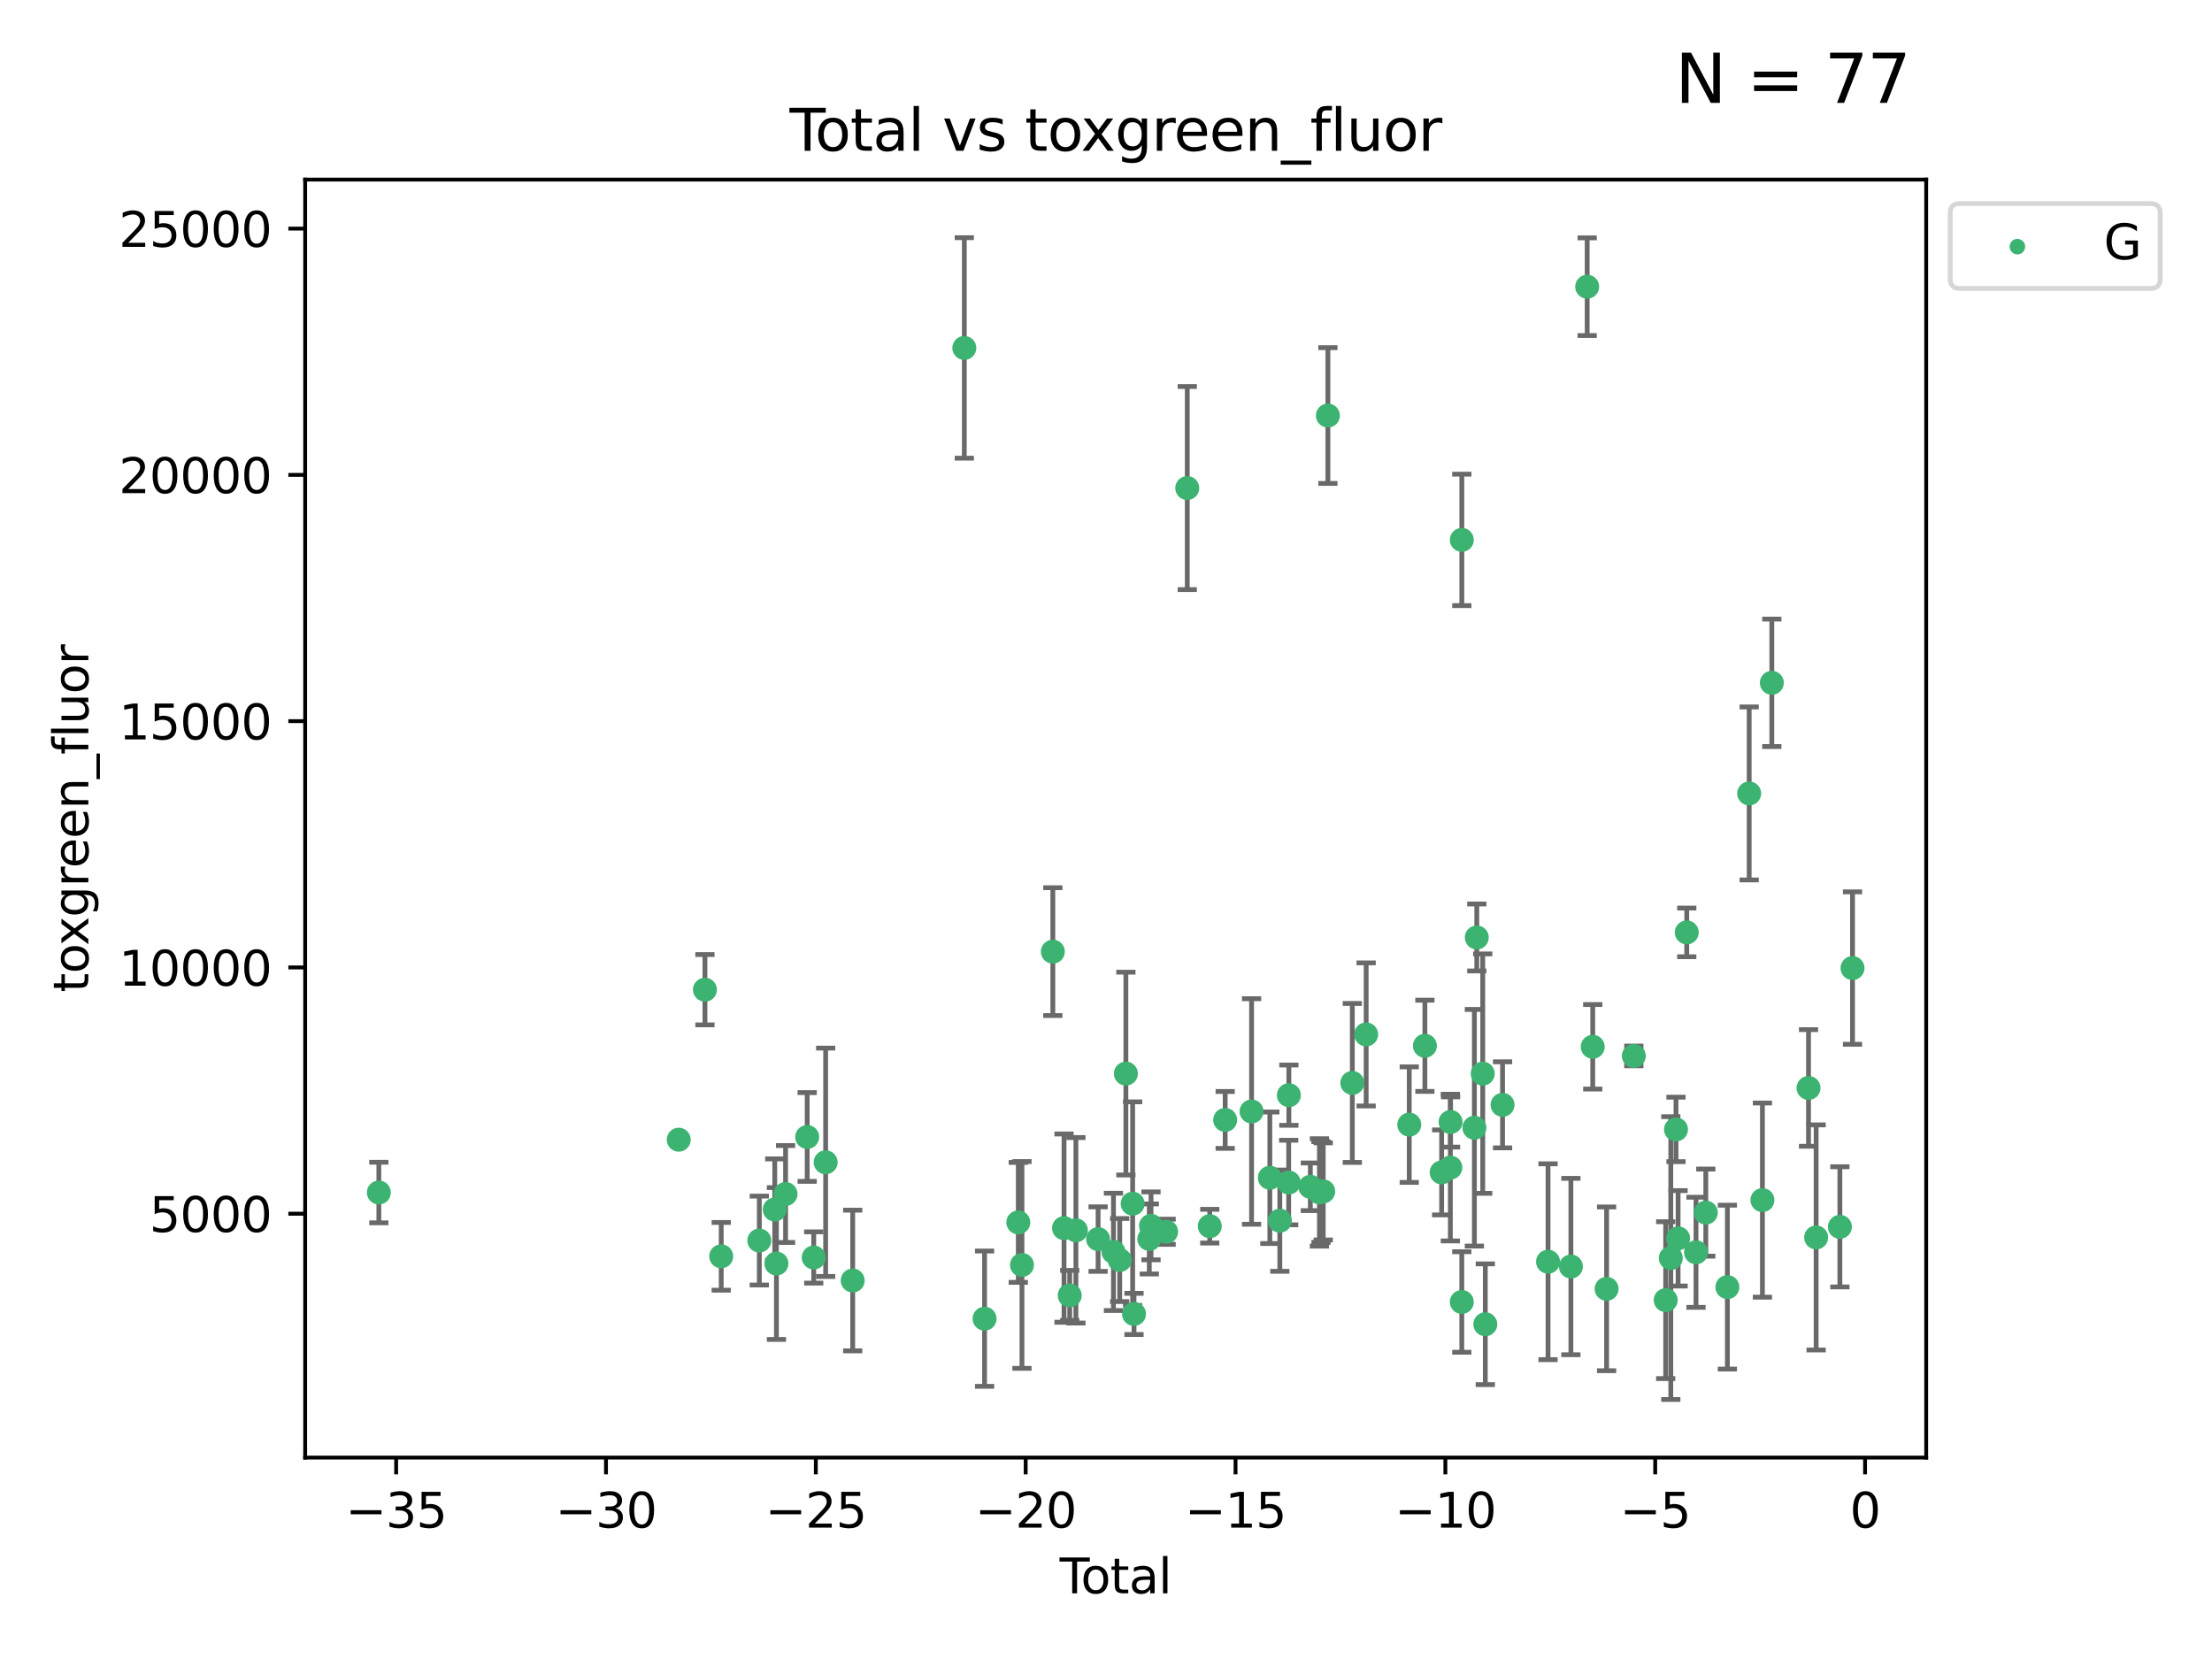 <?xml version="1.0" encoding="utf-8" standalone="no"?>
<!DOCTYPE svg PUBLIC "-//W3C//DTD SVG 1.1//EN"
  "http://www.w3.org/Graphics/SVG/1.1/DTD/svg11.dtd">
<svg xmlns:xlink="http://www.w3.org/1999/xlink" width="460.8pt" height="345.6pt" viewBox="0 0 460.8 345.6" xmlns="http://www.w3.org/2000/svg" version="1.1">
 <defs>
  <style type="text/css">*{stroke-linejoin: round; stroke-linecap: butt}</style>
 </defs>
 <g id="figure_1">
  <g id="patch_1">
   <path d="M 0 345.6 
L 460.8 345.6 
L 460.8 0 
L 0 0 
z
" style="fill: #ffffff"/>
  </g>
  <g id="axes_1">
   <g id="patch_2">
    <path d="M 63.571 303.64 
L 401.26 303.64 
L 401.26 37.411 
L 63.571 37.411 
z
" style="fill: #ffffff"/>
   </g>
   <g id="PathCollection_1">
    <defs>
     <path id="m86f679a94c" d="M 0 1.118 
C 0.297 1.118 0.581 1 0.791 0.791 
C 1 0.581 1.118 0.297 1.118 0 
C 1.118 -0.297 1 -0.581 0.791 -0.791 
C 0.581 -1 0.297 -1.118 0 -1.118 
C -0.297 -1.118 -0.581 -1 -0.791 -0.791 
C -1 -0.581 -1.118 -0.297 -1.118 0 
C -1.118 0.297 -1 0.581 -0.791 0.791 
C -0.581 1 -0.297 1.118 0 1.118 
z
" style="stroke: #3cb371"/>
    </defs>
    <g clip-path="url(#p892a95cd34)">
     <use xlink:href="#m86f679a94c" x="78.921" y="248.425" style="fill: #3cb371; stroke: #3cb371"/>
     <use xlink:href="#m86f679a94c" x="141.394" y="237.419" style="fill: #3cb371; stroke: #3cb371"/>
     <use xlink:href="#m86f679a94c" x="146.852" y="206.171" style="fill: #3cb371; stroke: #3cb371"/>
     <use xlink:href="#m86f679a94c" x="150.243" y="261.713" style="fill: #3cb371; stroke: #3cb371"/>
     <use xlink:href="#m86f679a94c" x="158.179" y="258.43" style="fill: #3cb371; stroke: #3cb371"/>
     <use xlink:href="#m86f679a94c" x="161.396" y="251.964" style="fill: #3cb371; stroke: #3cb371"/>
     <use xlink:href="#m86f679a94c" x="161.744" y="263.217" style="fill: #3cb371; stroke: #3cb371"/>
     <use xlink:href="#m86f679a94c" x="163.65" y="248.732" style="fill: #3cb371; stroke: #3cb371"/>
     <use xlink:href="#m86f679a94c" x="168.152" y="236.855" style="fill: #3cb371; stroke: #3cb371"/>
     <use xlink:href="#m86f679a94c" x="169.515" y="261.956" style="fill: #3cb371; stroke: #3cb371"/>
     <use xlink:href="#m86f679a94c" x="171.998" y="242.127" style="fill: #3cb371; stroke: #3cb371"/>
     <use xlink:href="#m86f679a94c" x="177.633" y="266.755" style="fill: #3cb371; stroke: #3cb371"/>
     <use xlink:href="#m86f679a94c" x="200.884" y="72.481" style="fill: #3cb371; stroke: #3cb371"/>
     <use xlink:href="#m86f679a94c" x="205.105" y="274.703" style="fill: #3cb371; stroke: #3cb371"/>
     <use xlink:href="#m86f679a94c" x="212.13" y="254.65" style="fill: #3cb371; stroke: #3cb371"/>
     <use xlink:href="#m86f679a94c" x="212.896" y="263.514" style="fill: #3cb371; stroke: #3cb371"/>
     <use xlink:href="#m86f679a94c" x="219.325" y="198.246" style="fill: #3cb371; stroke: #3cb371"/>
     <use xlink:href="#m86f679a94c" x="221.656" y="255.837" style="fill: #3cb371; stroke: #3cb371"/>
     <use xlink:href="#m86f679a94c" x="222.842" y="269.854" style="fill: #3cb371; stroke: #3cb371"/>
     <use xlink:href="#m86f679a94c" x="224.13" y="256.296" style="fill: #3cb371; stroke: #3cb371"/>
     <use xlink:href="#m86f679a94c" x="228.755" y="258.131" style="fill: #3cb371; stroke: #3cb371"/>
     <use xlink:href="#m86f679a94c" x="231.955" y="260.788" style="fill: #3cb371; stroke: #3cb371"/>
     <use xlink:href="#m86f679a94c" x="233.256" y="262.489" style="fill: #3cb371; stroke: #3cb371"/>
     <use xlink:href="#m86f679a94c" x="234.542" y="223.651" style="fill: #3cb371; stroke: #3cb371"/>
     <use xlink:href="#m86f679a94c" x="235.951" y="250.746" style="fill: #3cb371; stroke: #3cb371"/>
     <use xlink:href="#m86f679a94c" x="236.233" y="273.717" style="fill: #3cb371; stroke: #3cb371"/>
     <use xlink:href="#m86f679a94c" x="239.419" y="258.096" style="fill: #3cb371; stroke: #3cb371"/>
     <use xlink:href="#m86f679a94c" x="239.777" y="255.37" style="fill: #3cb371; stroke: #3cb371"/>
     <use xlink:href="#m86f679a94c" x="242.927" y="256.595" style="fill: #3cb371; stroke: #3cb371"/>
     <use xlink:href="#m86f679a94c" x="247.327" y="101.67" style="fill: #3cb371; stroke: #3cb371"/>
     <use xlink:href="#m86f679a94c" x="252.015" y="255.433" style="fill: #3cb371; stroke: #3cb371"/>
     <use xlink:href="#m86f679a94c" x="255.228" y="233.302" style="fill: #3cb371; stroke: #3cb371"/>
     <use xlink:href="#m86f679a94c" x="260.725" y="231.54" style="fill: #3cb371; stroke: #3cb371"/>
     <use xlink:href="#m86f679a94c" x="264.531" y="245.349" style="fill: #3cb371; stroke: #3cb371"/>
     <use xlink:href="#m86f679a94c" x="266.611" y="254.29" style="fill: #3cb371; stroke: #3cb371"/>
     <use xlink:href="#m86f679a94c" x="268.454" y="246.342" style="fill: #3cb371; stroke: #3cb371"/>
     <use xlink:href="#m86f679a94c" x="268.495" y="228.142" style="fill: #3cb371; stroke: #3cb371"/>
     <use xlink:href="#m86f679a94c" x="272.967" y="247.232" style="fill: #3cb371; stroke: #3cb371"/>
     <use xlink:href="#m86f679a94c" x="274.862" y="248.396" style="fill: #3cb371; stroke: #3cb371"/>
     <use xlink:href="#m86f679a94c" x="275.184" y="248.319" style="fill: #3cb371; stroke: #3cb371"/>
     <use xlink:href="#m86f679a94c" x="275.652" y="248.186" style="fill: #3cb371; stroke: #3cb371"/>
     <use xlink:href="#m86f679a94c" x="276.624" y="86.567" style="fill: #3cb371; stroke: #3cb371"/>
     <use xlink:href="#m86f679a94c" x="281.711" y="225.598" style="fill: #3cb371; stroke: #3cb371"/>
     <use xlink:href="#m86f679a94c" x="284.595" y="215.489" style="fill: #3cb371; stroke: #3cb371"/>
     <use xlink:href="#m86f679a94c" x="293.574" y="234.284" style="fill: #3cb371; stroke: #3cb371"/>
     <use xlink:href="#m86f679a94c" x="296.833" y="217.857" style="fill: #3cb371; stroke: #3cb371"/>
     <use xlink:href="#m86f679a94c" x="300.32" y="244.236" style="fill: #3cb371; stroke: #3cb371"/>
     <use xlink:href="#m86f679a94c" x="302.137" y="243.229" style="fill: #3cb371; stroke: #3cb371"/>
     <use xlink:href="#m86f679a94c" x="302.182" y="233.729" style="fill: #3cb371; stroke: #3cb371"/>
     <use xlink:href="#m86f679a94c" x="304.519" y="271.225" style="fill: #3cb371; stroke: #3cb371"/>
     <use xlink:href="#m86f679a94c" x="304.524" y="112.467" style="fill: #3cb371; stroke: #3cb371"/>
     <use xlink:href="#m86f679a94c" x="307.142" y="234.932" style="fill: #3cb371; stroke: #3cb371"/>
     <use xlink:href="#m86f679a94c" x="307.64" y="195.293" style="fill: #3cb371; stroke: #3cb371"/>
     <use xlink:href="#m86f679a94c" x="308.879" y="223.656" style="fill: #3cb371; stroke: #3cb371"/>
     <use xlink:href="#m86f679a94c" x="309.418" y="275.866" style="fill: #3cb371; stroke: #3cb371"/>
     <use xlink:href="#m86f679a94c" x="313.01" y="230.159" style="fill: #3cb371; stroke: #3cb371"/>
     <use xlink:href="#m86f679a94c" x="322.485" y="262.84" style="fill: #3cb371; stroke: #3cb371"/>
     <use xlink:href="#m86f679a94c" x="327.249" y="263.842" style="fill: #3cb371; stroke: #3cb371"/>
     <use xlink:href="#m86f679a94c" x="330.639" y="59.725" style="fill: #3cb371; stroke: #3cb371"/>
     <use xlink:href="#m86f679a94c" x="331.796" y="218.064" style="fill: #3cb371; stroke: #3cb371"/>
     <use xlink:href="#m86f679a94c" x="334.685" y="268.487" style="fill: #3cb371; stroke: #3cb371"/>
     <use xlink:href="#m86f679a94c" x="340.354" y="219.972" style="fill: #3cb371; stroke: #3cb371"/>
     <use xlink:href="#m86f679a94c" x="346.996" y="270.842" style="fill: #3cb371; stroke: #3cb371"/>
     <use xlink:href="#m86f679a94c" x="348.058" y="262.078" style="fill: #3cb371; stroke: #3cb371"/>
     <use xlink:href="#m86f679a94c" x="349.14" y="235.279" style="fill: #3cb371; stroke: #3cb371"/>
     <use xlink:href="#m86f679a94c" x="349.578" y="257.967" style="fill: #3cb371; stroke: #3cb371"/>
     <use xlink:href="#m86f679a94c" x="351.382" y="194.238" style="fill: #3cb371; stroke: #3cb371"/>
     <use xlink:href="#m86f679a94c" x="353.31" y="260.874" style="fill: #3cb371; stroke: #3cb371"/>
     <use xlink:href="#m86f679a94c" x="355.35" y="252.61" style="fill: #3cb371; stroke: #3cb371"/>
     <use xlink:href="#m86f679a94c" x="359.846" y="268.129" style="fill: #3cb371; stroke: #3cb371"/>
     <use xlink:href="#m86f679a94c" x="364.385" y="165.288" style="fill: #3cb371; stroke: #3cb371"/>
     <use xlink:href="#m86f679a94c" x="367.143" y="250.002" style="fill: #3cb371; stroke: #3cb371"/>
     <use xlink:href="#m86f679a94c" x="369.104" y="142.242" style="fill: #3cb371; stroke: #3cb371"/>
     <use xlink:href="#m86f679a94c" x="376.749" y="226.641" style="fill: #3cb371; stroke: #3cb371"/>
     <use xlink:href="#m86f679a94c" x="378.334" y="257.781" style="fill: #3cb371; stroke: #3cb371"/>
     <use xlink:href="#m86f679a94c" x="383.282" y="255.575" style="fill: #3cb371; stroke: #3cb371"/>
     <use xlink:href="#m86f679a94c" x="385.911" y="201.663" style="fill: #3cb371; stroke: #3cb371"/>
    </g>
   </g>
   <g id="matplotlib.axis_1">
    <g id="xtick_1">
     <g id="line2d_1">
      <defs>
       <path id="me1e725657d" d="M 0 0 
L 0 3.5 
" style="stroke: #000000; stroke-width: 0.8"/>
      </defs>
      <g>
       <use xlink:href="#me1e725657d" x="82.525" y="303.64" style="stroke: #000000; stroke-width: 0.8"/>
      </g>
     </g>
     <g id="text_1">
      <!-- −35 -->
      <g transform="translate(71.972 318.238)scale(0.1 -0.1)">
       <defs>
        <path id="DejaVuSans-2212" d="M 678 2272 
L 4684 2272 
L 4684 1741 
L 678 1741 
L 678 2272 
z
" transform="scale(0.016)"/>
        <path id="DejaVuSans-33" d="M 2597 2516 
Q 3050 2419 3304 2112 
Q 3559 1806 3559 1356 
Q 3559 666 3084 287 
Q 2609 -91 1734 -91 
Q 1441 -91 1130 -33 
Q 819 25 488 141 
L 488 750 
Q 750 597 1062 519 
Q 1375 441 1716 441 
Q 2309 441 2620 675 
Q 2931 909 2931 1356 
Q 2931 1769 2642 2001 
Q 2353 2234 1838 2234 
L 1294 2234 
L 1294 2753 
L 1863 2753 
Q 2328 2753 2575 2939 
Q 2822 3125 2822 3475 
Q 2822 3834 2567 4026 
Q 2313 4219 1838 4219 
Q 1578 4219 1281 4162 
Q 984 4106 628 3988 
L 628 4550 
Q 988 4650 1302 4700 
Q 1616 4750 1894 4750 
Q 2613 4750 3031 4423 
Q 3450 4097 3450 3541 
Q 3450 3153 3228 2886 
Q 3006 2619 2597 2516 
z
" transform="scale(0.016)"/>
        <path id="DejaVuSans-35" d="M 691 4666 
L 3169 4666 
L 3169 4134 
L 1269 4134 
L 1269 2991 
Q 1406 3038 1543 3061 
Q 1681 3084 1819 3084 
Q 2600 3084 3056 2656 
Q 3513 2228 3513 1497 
Q 3513 744 3044 326 
Q 2575 -91 1722 -91 
Q 1428 -91 1123 -41 
Q 819 9 494 109 
L 494 744 
Q 775 591 1075 516 
Q 1375 441 1709 441 
Q 2250 441 2565 725 
Q 2881 1009 2881 1497 
Q 2881 1984 2565 2268 
Q 2250 2553 1709 2553 
Q 1456 2553 1204 2497 
Q 953 2441 691 2322 
L 691 4666 
z
" transform="scale(0.016)"/>
       </defs>
       <use xlink:href="#DejaVuSans-2212"/>
       <use xlink:href="#DejaVuSans-33" x="83.789"/>
       <use xlink:href="#DejaVuSans-35" x="147.412"/>
      </g>
     </g>
    </g>
    <g id="xtick_2">
     <g id="line2d_2">
      <g>
       <use xlink:href="#me1e725657d" x="126.239" y="303.64" style="stroke: #000000; stroke-width: 0.8"/>
      </g>
     </g>
     <g id="text_2">
      <!-- −30 -->
      <g transform="translate(115.687 318.238)scale(0.1 -0.1)">
       <defs>
        <path id="DejaVuSans-30" d="M 2034 4250 
Q 1547 4250 1301 3770 
Q 1056 3291 1056 2328 
Q 1056 1369 1301 889 
Q 1547 409 2034 409 
Q 2525 409 2770 889 
Q 3016 1369 3016 2328 
Q 3016 3291 2770 3770 
Q 2525 4250 2034 4250 
z
M 2034 4750 
Q 2819 4750 3233 4129 
Q 3647 3509 3647 2328 
Q 3647 1150 3233 529 
Q 2819 -91 2034 -91 
Q 1250 -91 836 529 
Q 422 1150 422 2328 
Q 422 3509 836 4129 
Q 1250 4750 2034 4750 
z
" transform="scale(0.016)"/>
       </defs>
       <use xlink:href="#DejaVuSans-2212"/>
       <use xlink:href="#DejaVuSans-33" x="83.789"/>
       <use xlink:href="#DejaVuSans-30" x="147.412"/>
      </g>
     </g>
    </g>
    <g id="xtick_3">
     <g id="line2d_3">
      <g>
       <use xlink:href="#me1e725657d" x="169.953" y="303.64" style="stroke: #000000; stroke-width: 0.8"/>
      </g>
     </g>
     <g id="text_3">
      <!-- −25 -->
      <g transform="translate(159.401 318.238)scale(0.1 -0.1)">
       <defs>
        <path id="DejaVuSans-32" d="M 1228 531 
L 3431 531 
L 3431 0 
L 469 0 
L 469 531 
Q 828 903 1448 1529 
Q 2069 2156 2228 2338 
Q 2531 2678 2651 2914 
Q 2772 3150 2772 3378 
Q 2772 3750 2511 3984 
Q 2250 4219 1831 4219 
Q 1534 4219 1204 4116 
Q 875 4013 500 3803 
L 500 4441 
Q 881 4594 1212 4672 
Q 1544 4750 1819 4750 
Q 2544 4750 2975 4387 
Q 3406 4025 3406 3419 
Q 3406 3131 3298 2873 
Q 3191 2616 2906 2266 
Q 2828 2175 2409 1742 
Q 1991 1309 1228 531 
z
" transform="scale(0.016)"/>
       </defs>
       <use xlink:href="#DejaVuSans-2212"/>
       <use xlink:href="#DejaVuSans-32" x="83.789"/>
       <use xlink:href="#DejaVuSans-35" x="147.412"/>
      </g>
     </g>
    </g>
    <g id="xtick_4">
     <g id="line2d_4">
      <g>
       <use xlink:href="#me1e725657d" x="213.668" y="303.64" style="stroke: #000000; stroke-width: 0.8"/>
      </g>
     </g>
     <g id="text_4">
      <!-- −20 -->
      <g transform="translate(203.116 318.238)scale(0.1 -0.1)">
       <use xlink:href="#DejaVuSans-2212"/>
       <use xlink:href="#DejaVuSans-32" x="83.789"/>
       <use xlink:href="#DejaVuSans-30" x="147.412"/>
      </g>
     </g>
    </g>
    <g id="xtick_5">
     <g id="line2d_5">
      <g>
       <use xlink:href="#me1e725657d" x="257.382" y="303.64" style="stroke: #000000; stroke-width: 0.8"/>
      </g>
     </g>
     <g id="text_5">
      <!-- −15 -->
      <g transform="translate(246.83 318.238)scale(0.1 -0.1)">
       <defs>
        <path id="DejaVuSans-31" d="M 794 531 
L 1825 531 
L 1825 4091 
L 703 3866 
L 703 4441 
L 1819 4666 
L 2450 4666 
L 2450 531 
L 3481 531 
L 3481 0 
L 794 0 
L 794 531 
z
" transform="scale(0.016)"/>
       </defs>
       <use xlink:href="#DejaVuSans-2212"/>
       <use xlink:href="#DejaVuSans-31" x="83.789"/>
       <use xlink:href="#DejaVuSans-35" x="147.412"/>
      </g>
     </g>
    </g>
    <g id="xtick_6">
     <g id="line2d_6">
      <g>
       <use xlink:href="#me1e725657d" x="301.097" y="303.64" style="stroke: #000000; stroke-width: 0.8"/>
      </g>
     </g>
     <g id="text_6">
      <!-- −10 -->
      <g transform="translate(290.545 318.238)scale(0.1 -0.1)">
       <use xlink:href="#DejaVuSans-2212"/>
       <use xlink:href="#DejaVuSans-31" x="83.789"/>
       <use xlink:href="#DejaVuSans-30" x="147.412"/>
      </g>
     </g>
    </g>
    <g id="xtick_7">
     <g id="line2d_7">
      <g>
       <use xlink:href="#me1e725657d" x="344.811" y="303.64" style="stroke: #000000; stroke-width: 0.8"/>
      </g>
     </g>
     <g id="text_7">
      <!-- −5 -->
      <g transform="translate(337.44 318.238)scale(0.1 -0.1)">
       <use xlink:href="#DejaVuSans-2212"/>
       <use xlink:href="#DejaVuSans-35" x="83.789"/>
      </g>
     </g>
    </g>
    <g id="xtick_8">
     <g id="line2d_8">
      <g>
       <use xlink:href="#me1e725657d" x="388.526" y="303.64" style="stroke: #000000; stroke-width: 0.8"/>
      </g>
     </g>
     <g id="text_8">
      <!-- 0 -->
      <g transform="translate(385.345 318.238)scale(0.1 -0.1)">
       <use xlink:href="#DejaVuSans-30"/>
      </g>
     </g>
    </g>
    <g id="text_9">
     <!-- Total -->
     <g transform="translate(220.739 331.917)scale(0.1 -0.1)">
      <defs>
       <path id="DejaVuSans-54" d="M -19 4666 
L 3928 4666 
L 3928 4134 
L 2272 4134 
L 2272 0 
L 1638 0 
L 1638 4134 
L -19 4134 
L -19 4666 
z
" transform="scale(0.016)"/>
       <path id="DejaVuSans-6f" d="M 1959 3097 
Q 1497 3097 1228 2736 
Q 959 2375 959 1747 
Q 959 1119 1226 758 
Q 1494 397 1959 397 
Q 2419 397 2687 759 
Q 2956 1122 2956 1747 
Q 2956 2369 2687 2733 
Q 2419 3097 1959 3097 
z
M 1959 3584 
Q 2709 3584 3137 3096 
Q 3566 2609 3566 1747 
Q 3566 888 3137 398 
Q 2709 -91 1959 -91 
Q 1206 -91 779 398 
Q 353 888 353 1747 
Q 353 2609 779 3096 
Q 1206 3584 1959 3584 
z
" transform="scale(0.016)"/>
       <path id="DejaVuSans-74" d="M 1172 4494 
L 1172 3500 
L 2356 3500 
L 2356 3053 
L 1172 3053 
L 1172 1153 
Q 1172 725 1289 603 
Q 1406 481 1766 481 
L 2356 481 
L 2356 0 
L 1766 0 
Q 1100 0 847 248 
Q 594 497 594 1153 
L 594 3053 
L 172 3053 
L 172 3500 
L 594 3500 
L 594 4494 
L 1172 4494 
z
" transform="scale(0.016)"/>
       <path id="DejaVuSans-61" d="M 2194 1759 
Q 1497 1759 1228 1600 
Q 959 1441 959 1056 
Q 959 750 1161 570 
Q 1363 391 1709 391 
Q 2188 391 2477 730 
Q 2766 1069 2766 1631 
L 2766 1759 
L 2194 1759 
z
M 3341 1997 
L 3341 0 
L 2766 0 
L 2766 531 
Q 2569 213 2275 61 
Q 1981 -91 1556 -91 
Q 1019 -91 701 211 
Q 384 513 384 1019 
Q 384 1609 779 1909 
Q 1175 2209 1959 2209 
L 2766 2209 
L 2766 2266 
Q 2766 2663 2505 2880 
Q 2244 3097 1772 3097 
Q 1472 3097 1187 3025 
Q 903 2953 641 2809 
L 641 3341 
Q 956 3463 1253 3523 
Q 1550 3584 1831 3584 
Q 2591 3584 2966 3190 
Q 3341 2797 3341 1997 
z
" transform="scale(0.016)"/>
       <path id="DejaVuSans-6c" d="M 603 4863 
L 1178 4863 
L 1178 0 
L 603 0 
L 603 4863 
z
" transform="scale(0.016)"/>
      </defs>
      <use xlink:href="#DejaVuSans-54"/>
      <use xlink:href="#DejaVuSans-6f" x="44.084"/>
      <use xlink:href="#DejaVuSans-74" x="105.266"/>
      <use xlink:href="#DejaVuSans-61" x="144.475"/>
      <use xlink:href="#DejaVuSans-6c" x="205.754"/>
     </g>
    </g>
   </g>
   <g id="matplotlib.axis_2">
    <g id="ytick_1">
     <g id="line2d_9">
      <defs>
       <path id="ma533a204f9" d="M 0 0 
L -3.5 0 
" style="stroke: #000000; stroke-width: 0.8"/>
      </defs>
      <g>
       <use xlink:href="#ma533a204f9" x="63.571" y="252.839" style="stroke: #000000; stroke-width: 0.8"/>
      </g>
     </g>
     <g id="text_10">
      <!-- 5000 -->
      <g transform="translate(31.121 256.638)scale(0.1 -0.1)">
       <use xlink:href="#DejaVuSans-35"/>
       <use xlink:href="#DejaVuSans-30" x="63.623"/>
       <use xlink:href="#DejaVuSans-30" x="127.246"/>
       <use xlink:href="#DejaVuSans-30" x="190.869"/>
      </g>
     </g>
    </g>
    <g id="ytick_2">
     <g id="line2d_10">
      <g>
       <use xlink:href="#ma533a204f9" x="63.571" y="201.535" style="stroke: #000000; stroke-width: 0.8"/>
      </g>
     </g>
     <g id="text_11">
      <!-- 10000 -->
      <g transform="translate(24.759 205.334)scale(0.1 -0.1)">
       <use xlink:href="#DejaVuSans-31"/>
       <use xlink:href="#DejaVuSans-30" x="63.623"/>
       <use xlink:href="#DejaVuSans-30" x="127.246"/>
       <use xlink:href="#DejaVuSans-30" x="190.869"/>
       <use xlink:href="#DejaVuSans-30" x="254.492"/>
      </g>
     </g>
    </g>
    <g id="ytick_3">
     <g id="line2d_11">
      <g>
       <use xlink:href="#ma533a204f9" x="63.571" y="150.23" style="stroke: #000000; stroke-width: 0.8"/>
      </g>
     </g>
     <g id="text_12">
      <!-- 15000 -->
      <g transform="translate(24.759 154.03)scale(0.1 -0.1)">
       <use xlink:href="#DejaVuSans-31"/>
       <use xlink:href="#DejaVuSans-35" x="63.623"/>
       <use xlink:href="#DejaVuSans-30" x="127.246"/>
       <use xlink:href="#DejaVuSans-30" x="190.869"/>
       <use xlink:href="#DejaVuSans-30" x="254.492"/>
      </g>
     </g>
    </g>
    <g id="ytick_4">
     <g id="line2d_12">
      <g>
       <use xlink:href="#ma533a204f9" x="63.571" y="98.926" style="stroke: #000000; stroke-width: 0.8"/>
      </g>
     </g>
     <g id="text_13">
      <!-- 20000 -->
      <g transform="translate(24.759 102.725)scale(0.1 -0.1)">
       <use xlink:href="#DejaVuSans-32"/>
       <use xlink:href="#DejaVuSans-30" x="63.623"/>
       <use xlink:href="#DejaVuSans-30" x="127.246"/>
       <use xlink:href="#DejaVuSans-30" x="190.869"/>
       <use xlink:href="#DejaVuSans-30" x="254.492"/>
      </g>
     </g>
    </g>
    <g id="ytick_5">
     <g id="line2d_13">
      <g>
       <use xlink:href="#ma533a204f9" x="63.571" y="47.622" style="stroke: #000000; stroke-width: 0.8"/>
      </g>
     </g>
     <g id="text_14">
      <!-- 25000 -->
      <g transform="translate(24.759 51.421)scale(0.1 -0.1)">
       <use xlink:href="#DejaVuSans-32"/>
       <use xlink:href="#DejaVuSans-35" x="63.623"/>
       <use xlink:href="#DejaVuSans-30" x="127.246"/>
       <use xlink:href="#DejaVuSans-30" x="190.869"/>
       <use xlink:href="#DejaVuSans-30" x="254.492"/>
      </g>
     </g>
    </g>
    <g id="text_15">
     <!-- toxgreen_fluor -->
     <g transform="translate(18.401 206.72)rotate(-90)scale(0.1 -0.1)">
      <defs>
       <path id="DejaVuSans-78" d="M 3513 3500 
L 2247 1797 
L 3578 0 
L 2900 0 
L 1881 1375 
L 863 0 
L 184 0 
L 1544 1831 
L 300 3500 
L 978 3500 
L 1906 2253 
L 2834 3500 
L 3513 3500 
z
" transform="scale(0.016)"/>
       <path id="DejaVuSans-67" d="M 2906 1791 
Q 2906 2416 2648 2759 
Q 2391 3103 1925 3103 
Q 1463 3103 1205 2759 
Q 947 2416 947 1791 
Q 947 1169 1205 825 
Q 1463 481 1925 481 
Q 2391 481 2648 825 
Q 2906 1169 2906 1791 
z
M 3481 434 
Q 3481 -459 3084 -895 
Q 2688 -1331 1869 -1331 
Q 1566 -1331 1297 -1286 
Q 1028 -1241 775 -1147 
L 775 -588 
Q 1028 -725 1275 -790 
Q 1522 -856 1778 -856 
Q 2344 -856 2625 -561 
Q 2906 -266 2906 331 
L 2906 616 
Q 2728 306 2450 153 
Q 2172 0 1784 0 
Q 1141 0 747 490 
Q 353 981 353 1791 
Q 353 2603 747 3093 
Q 1141 3584 1784 3584 
Q 2172 3584 2450 3431 
Q 2728 3278 2906 2969 
L 2906 3500 
L 3481 3500 
L 3481 434 
z
" transform="scale(0.016)"/>
       <path id="DejaVuSans-72" d="M 2631 2963 
Q 2534 3019 2420 3045 
Q 2306 3072 2169 3072 
Q 1681 3072 1420 2755 
Q 1159 2438 1159 1844 
L 1159 0 
L 581 0 
L 581 3500 
L 1159 3500 
L 1159 2956 
Q 1341 3275 1631 3429 
Q 1922 3584 2338 3584 
Q 2397 3584 2469 3576 
Q 2541 3569 2628 3553 
L 2631 2963 
z
" transform="scale(0.016)"/>
       <path id="DejaVuSans-65" d="M 3597 1894 
L 3597 1613 
L 953 1613 
Q 991 1019 1311 708 
Q 1631 397 2203 397 
Q 2534 397 2845 478 
Q 3156 559 3463 722 
L 3463 178 
Q 3153 47 2828 -22 
Q 2503 -91 2169 -91 
Q 1331 -91 842 396 
Q 353 884 353 1716 
Q 353 2575 817 3079 
Q 1281 3584 2069 3584 
Q 2775 3584 3186 3129 
Q 3597 2675 3597 1894 
z
M 3022 2063 
Q 3016 2534 2758 2815 
Q 2500 3097 2075 3097 
Q 1594 3097 1305 2825 
Q 1016 2553 972 2059 
L 3022 2063 
z
" transform="scale(0.016)"/>
       <path id="DejaVuSans-6e" d="M 3513 2113 
L 3513 0 
L 2938 0 
L 2938 2094 
Q 2938 2591 2744 2837 
Q 2550 3084 2163 3084 
Q 1697 3084 1428 2787 
Q 1159 2491 1159 1978 
L 1159 0 
L 581 0 
L 581 3500 
L 1159 3500 
L 1159 2956 
Q 1366 3272 1645 3428 
Q 1925 3584 2291 3584 
Q 2894 3584 3203 3211 
Q 3513 2838 3513 2113 
z
" transform="scale(0.016)"/>
       <path id="DejaVuSans-5f" d="M 3263 -1063 
L 3263 -1509 
L -63 -1509 
L -63 -1063 
L 3263 -1063 
z
" transform="scale(0.016)"/>
       <path id="DejaVuSans-66" d="M 2375 4863 
L 2375 4384 
L 1825 4384 
Q 1516 4384 1395 4259 
Q 1275 4134 1275 3809 
L 1275 3500 
L 2222 3500 
L 2222 3053 
L 1275 3053 
L 1275 0 
L 697 0 
L 697 3053 
L 147 3053 
L 147 3500 
L 697 3500 
L 697 3744 
Q 697 4328 969 4595 
Q 1241 4863 1831 4863 
L 2375 4863 
z
" transform="scale(0.016)"/>
       <path id="DejaVuSans-75" d="M 544 1381 
L 544 3500 
L 1119 3500 
L 1119 1403 
Q 1119 906 1312 657 
Q 1506 409 1894 409 
Q 2359 409 2629 706 
Q 2900 1003 2900 1516 
L 2900 3500 
L 3475 3500 
L 3475 0 
L 2900 0 
L 2900 538 
Q 2691 219 2414 64 
Q 2138 -91 1772 -91 
Q 1169 -91 856 284 
Q 544 659 544 1381 
z
M 1991 3584 
L 1991 3584 
z
" transform="scale(0.016)"/>
      </defs>
      <use xlink:href="#DejaVuSans-74"/>
      <use xlink:href="#DejaVuSans-6f" x="39.209"/>
      <use xlink:href="#DejaVuSans-78" x="97.266"/>
      <use xlink:href="#DejaVuSans-67" x="156.445"/>
      <use xlink:href="#DejaVuSans-72" x="219.922"/>
      <use xlink:href="#DejaVuSans-65" x="258.785"/>
      <use xlink:href="#DejaVuSans-65" x="320.309"/>
      <use xlink:href="#DejaVuSans-6e" x="381.832"/>
      <use xlink:href="#DejaVuSans-5f" x="445.211"/>
      <use xlink:href="#DejaVuSans-66" x="495.211"/>
      <use xlink:href="#DejaVuSans-6c" x="530.416"/>
      <use xlink:href="#DejaVuSans-75" x="558.199"/>
      <use xlink:href="#DejaVuSans-6f" x="621.578"/>
      <use xlink:href="#DejaVuSans-72" x="682.76"/>
     </g>
    </g>
   </g>
   <g id="LineCollection_1">
    <path d="M 78.921 254.733 
L 78.921 242.116 
" clip-path="url(#p892a95cd34)" style="fill: none; stroke: #696969"/>
    <path d="M 141.394 238.291 
L 141.394 236.547 
" clip-path="url(#p892a95cd34)" style="fill: none; stroke: #696969"/>
    <path d="M 146.852 213.496 
L 146.852 198.847 
" clip-path="url(#p892a95cd34)" style="fill: none; stroke: #696969"/>
    <path d="M 150.243 268.766 
L 150.243 254.66 
" clip-path="url(#p892a95cd34)" style="fill: none; stroke: #696969"/>
    <path d="M 158.179 267.688 
L 158.179 249.172 
" clip-path="url(#p892a95cd34)" style="fill: none; stroke: #696969"/>
    <path d="M 161.396 262.506 
L 161.396 241.422 
" clip-path="url(#p892a95cd34)" style="fill: none; stroke: #696969"/>
    <path d="M 161.744 279.032 
L 161.744 247.402 
" clip-path="url(#p892a95cd34)" style="fill: none; stroke: #696969"/>
    <path d="M 163.65 258.83 
L 163.65 238.635 
" clip-path="url(#p892a95cd34)" style="fill: none; stroke: #696969"/>
    <path d="M 168.152 246.099 
L 168.152 227.611 
" clip-path="url(#p892a95cd34)" style="fill: none; stroke: #696969"/>
    <path d="M 169.515 267.293 
L 169.515 256.618 
" clip-path="url(#p892a95cd34)" style="fill: none; stroke: #696969"/>
    <path d="M 171.998 265.914 
L 171.998 218.34 
" clip-path="url(#p892a95cd34)" style="fill: none; stroke: #696969"/>
    <path d="M 177.633 281.408 
L 177.633 252.102 
" clip-path="url(#p892a95cd34)" style="fill: none; stroke: #696969"/>
    <path d="M 200.884 95.45 
L 200.884 49.513 
" clip-path="url(#p892a95cd34)" style="fill: none; stroke: #696969"/>
    <path d="M 205.105 288.799 
L 205.105 260.608 
" clip-path="url(#p892a95cd34)" style="fill: none; stroke: #696969"/>
    <path d="M 212.13 267.139 
L 212.13 242.161 
" clip-path="url(#p892a95cd34)" style="fill: none; stroke: #696969"/>
    <path d="M 212.896 285.054 
L 212.896 241.973 
" clip-path="url(#p892a95cd34)" style="fill: none; stroke: #696969"/>
    <path d="M 219.325 211.56 
L 219.325 184.931 
" clip-path="url(#p892a95cd34)" style="fill: none; stroke: #696969"/>
    <path d="M 221.656 275.447 
L 221.656 236.226 
" clip-path="url(#p892a95cd34)" style="fill: none; stroke: #696969"/>
    <path d="M 222.842 275.053 
L 222.842 264.654 
" clip-path="url(#p892a95cd34)" style="fill: none; stroke: #696969"/>
    <path d="M 224.13 275.617 
L 224.13 236.975 
" clip-path="url(#p892a95cd34)" style="fill: none; stroke: #696969"/>
    <path d="M 228.755 264.849 
L 228.755 251.414 
" clip-path="url(#p892a95cd34)" style="fill: none; stroke: #696969"/>
    <path d="M 231.955 273.01 
L 231.955 248.566 
" clip-path="url(#p892a95cd34)" style="fill: none; stroke: #696969"/>
    <path d="M 233.256 271.138 
L 233.256 253.84 
" clip-path="url(#p892a95cd34)" style="fill: none; stroke: #696969"/>
    <path d="M 234.542 244.775 
L 234.542 202.526 
" clip-path="url(#p892a95cd34)" style="fill: none; stroke: #696969"/>
    <path d="M 235.951 271.96 
L 235.951 229.532 
" clip-path="url(#p892a95cd34)" style="fill: none; stroke: #696969"/>
    <path d="M 236.233 278.006 
L 236.233 269.428 
" clip-path="url(#p892a95cd34)" style="fill: none; stroke: #696969"/>
    <path d="M 239.419 265.386 
L 239.419 250.805 
" clip-path="url(#p892a95cd34)" style="fill: none; stroke: #696969"/>
    <path d="M 239.777 262.443 
L 239.777 248.297 
" clip-path="url(#p892a95cd34)" style="fill: none; stroke: #696969"/>
    <path d="M 242.927 259.214 
L 242.927 253.976 
" clip-path="url(#p892a95cd34)" style="fill: none; stroke: #696969"/>
    <path d="M 247.327 122.822 
L 247.327 80.518 
" clip-path="url(#p892a95cd34)" style="fill: none; stroke: #696969"/>
    <path d="M 252.015 258.946 
L 252.015 251.919 
" clip-path="url(#p892a95cd34)" style="fill: none; stroke: #696969"/>
    <path d="M 255.228 239.227 
L 255.228 227.376 
" clip-path="url(#p892a95cd34)" style="fill: none; stroke: #696969"/>
    <path d="M 260.725 255.032 
L 260.725 208.049 
" clip-path="url(#p892a95cd34)" style="fill: none; stroke: #696969"/>
    <path d="M 264.531 259.046 
L 264.531 231.652 
" clip-path="url(#p892a95cd34)" style="fill: none; stroke: #696969"/>
    <path d="M 266.611 264.833 
L 266.611 243.746 
" clip-path="url(#p892a95cd34)" style="fill: none; stroke: #696969"/>
    <path d="M 268.454 255.151 
L 268.454 237.534 
" clip-path="url(#p892a95cd34)" style="fill: none; stroke: #696969"/>
    <path d="M 268.495 234.422 
L 268.495 221.862 
" clip-path="url(#p892a95cd34)" style="fill: none; stroke: #696969"/>
    <path d="M 272.967 252.194 
L 272.967 242.27 
" clip-path="url(#p892a95cd34)" style="fill: none; stroke: #696969"/>
    <path d="M 274.862 259.582 
L 274.862 237.21 
" clip-path="url(#p892a95cd34)" style="fill: none; stroke: #696969"/>
    <path d="M 275.184 258.809 
L 275.184 237.829 
" clip-path="url(#p892a95cd34)" style="fill: none; stroke: #696969"/>
    <path d="M 275.652 258.301 
L 275.652 238.071 
" clip-path="url(#p892a95cd34)" style="fill: none; stroke: #696969"/>
    <path d="M 276.624 100.71 
L 276.624 72.424 
" clip-path="url(#p892a95cd34)" style="fill: none; stroke: #696969"/>
    <path d="M 281.711 242.153 
L 281.711 209.043 
" clip-path="url(#p892a95cd34)" style="fill: none; stroke: #696969"/>
    <path d="M 284.595 230.395 
L 284.595 200.584 
" clip-path="url(#p892a95cd34)" style="fill: none; stroke: #696969"/>
    <path d="M 293.574 246.318 
L 293.574 222.249 
" clip-path="url(#p892a95cd34)" style="fill: none; stroke: #696969"/>
    <path d="M 296.833 227.36 
L 296.833 208.354 
" clip-path="url(#p892a95cd34)" style="fill: none; stroke: #696969"/>
    <path d="M 300.32 253.093 
L 300.32 235.38 
" clip-path="url(#p892a95cd34)" style="fill: none; stroke: #696969"/>
    <path d="M 302.137 258.506 
L 302.137 227.952 
" clip-path="url(#p892a95cd34)" style="fill: none; stroke: #696969"/>
    <path d="M 302.182 238.958 
L 302.182 228.501 
" clip-path="url(#p892a95cd34)" style="fill: none; stroke: #696969"/>
    <path d="M 304.519 281.697 
L 304.519 260.754 
" clip-path="url(#p892a95cd34)" style="fill: none; stroke: #696969"/>
    <path d="M 304.524 126.16 
L 304.524 98.774 
" clip-path="url(#p892a95cd34)" style="fill: none; stroke: #696969"/>
    <path d="M 307.142 259.58 
L 307.142 210.284 
" clip-path="url(#p892a95cd34)" style="fill: none; stroke: #696969"/>
    <path d="M 307.64 202.267 
L 307.64 188.319 
" clip-path="url(#p892a95cd34)" style="fill: none; stroke: #696969"/>
    <path d="M 308.879 248.595 
L 308.879 198.716 
" clip-path="url(#p892a95cd34)" style="fill: none; stroke: #696969"/>
    <path d="M 309.418 288.443 
L 309.418 263.289 
" clip-path="url(#p892a95cd34)" style="fill: none; stroke: #696969"/>
    <path d="M 313.01 239.119 
L 313.01 221.198 
" clip-path="url(#p892a95cd34)" style="fill: none; stroke: #696969"/>
    <path d="M 322.485 283.238 
L 322.485 242.441 
" clip-path="url(#p892a95cd34)" style="fill: none; stroke: #696969"/>
    <path d="M 327.249 282.216 
L 327.249 245.468 
" clip-path="url(#p892a95cd34)" style="fill: none; stroke: #696969"/>
    <path d="M 330.639 69.9 
L 330.639 49.549 
" clip-path="url(#p892a95cd34)" style="fill: none; stroke: #696969"/>
    <path d="M 331.796 226.863 
L 331.796 209.265 
" clip-path="url(#p892a95cd34)" style="fill: none; stroke: #696969"/>
    <path d="M 334.685 285.54 
L 334.685 251.435 
" clip-path="url(#p892a95cd34)" style="fill: none; stroke: #696969"/>
    <path d="M 340.354 222.029 
L 340.354 217.915 
" clip-path="url(#p892a95cd34)" style="fill: none; stroke: #696969"/>
    <path d="M 346.996 287.184 
L 346.996 254.5 
" clip-path="url(#p892a95cd34)" style="fill: none; stroke: #696969"/>
    <path d="M 348.058 291.539 
L 348.058 232.618 
" clip-path="url(#p892a95cd34)" style="fill: none; stroke: #696969"/>
    <path d="M 349.14 241.998 
L 349.14 228.56 
" clip-path="url(#p892a95cd34)" style="fill: none; stroke: #696969"/>
    <path d="M 349.578 267.904 
L 349.578 248.03 
" clip-path="url(#p892a95cd34)" style="fill: none; stroke: #696969"/>
    <path d="M 351.382 199.306 
L 351.382 189.169 
" clip-path="url(#p892a95cd34)" style="fill: none; stroke: #696969"/>
    <path d="M 353.31 272.344 
L 353.31 249.403 
" clip-path="url(#p892a95cd34)" style="fill: none; stroke: #696969"/>
    <path d="M 355.35 261.684 
L 355.35 243.536 
" clip-path="url(#p892a95cd34)" style="fill: none; stroke: #696969"/>
    <path d="M 359.846 285.2 
L 359.846 251.059 
" clip-path="url(#p892a95cd34)" style="fill: none; stroke: #696969"/>
    <path d="M 364.385 183.306 
L 364.385 147.271 
" clip-path="url(#p892a95cd34)" style="fill: none; stroke: #696969"/>
    <path d="M 367.143 270.227 
L 367.143 229.777 
" clip-path="url(#p892a95cd34)" style="fill: none; stroke: #696969"/>
    <path d="M 369.104 155.517 
L 369.104 128.968 
" clip-path="url(#p892a95cd34)" style="fill: none; stroke: #696969"/>
    <path d="M 376.749 238.785 
L 376.749 214.497 
" clip-path="url(#p892a95cd34)" style="fill: none; stroke: #696969"/>
    <path d="M 378.334 281.229 
L 378.334 234.333 
" clip-path="url(#p892a95cd34)" style="fill: none; stroke: #696969"/>
    <path d="M 383.282 268.094 
L 383.282 243.057 
" clip-path="url(#p892a95cd34)" style="fill: none; stroke: #696969"/>
    <path d="M 385.911 217.542 
L 385.911 185.785 
" clip-path="url(#p892a95cd34)" style="fill: none; stroke: #696969"/>
   </g>
   <g id="line2d_14">
    <defs>
     <path id="m9ac86c955f" d="M 2 0 
L -2 -0 
" style="stroke: #696969"/>
    </defs>
    <g clip-path="url(#p892a95cd34)">
     <use xlink:href="#m9ac86c955f" x="78.921" y="254.733" style="fill: #696969; stroke: #696969"/>
     <use xlink:href="#m9ac86c955f" x="141.394" y="238.291" style="fill: #696969; stroke: #696969"/>
     <use xlink:href="#m9ac86c955f" x="146.852" y="213.496" style="fill: #696969; stroke: #696969"/>
     <use xlink:href="#m9ac86c955f" x="150.243" y="268.766" style="fill: #696969; stroke: #696969"/>
     <use xlink:href="#m9ac86c955f" x="158.179" y="267.688" style="fill: #696969; stroke: #696969"/>
     <use xlink:href="#m9ac86c955f" x="161.396" y="262.506" style="fill: #696969; stroke: #696969"/>
     <use xlink:href="#m9ac86c955f" x="161.744" y="279.032" style="fill: #696969; stroke: #696969"/>
     <use xlink:href="#m9ac86c955f" x="163.65" y="258.83" style="fill: #696969; stroke: #696969"/>
     <use xlink:href="#m9ac86c955f" x="168.152" y="246.099" style="fill: #696969; stroke: #696969"/>
     <use xlink:href="#m9ac86c955f" x="169.515" y="267.293" style="fill: #696969; stroke: #696969"/>
     <use xlink:href="#m9ac86c955f" x="171.998" y="265.914" style="fill: #696969; stroke: #696969"/>
     <use xlink:href="#m9ac86c955f" x="177.633" y="281.408" style="fill: #696969; stroke: #696969"/>
     <use xlink:href="#m9ac86c955f" x="200.884" y="95.45" style="fill: #696969; stroke: #696969"/>
     <use xlink:href="#m9ac86c955f" x="205.105" y="288.799" style="fill: #696969; stroke: #696969"/>
     <use xlink:href="#m9ac86c955f" x="212.13" y="267.139" style="fill: #696969; stroke: #696969"/>
     <use xlink:href="#m9ac86c955f" x="212.896" y="285.054" style="fill: #696969; stroke: #696969"/>
     <use xlink:href="#m9ac86c955f" x="219.325" y="211.56" style="fill: #696969; stroke: #696969"/>
     <use xlink:href="#m9ac86c955f" x="221.656" y="275.447" style="fill: #696969; stroke: #696969"/>
     <use xlink:href="#m9ac86c955f" x="222.842" y="275.053" style="fill: #696969; stroke: #696969"/>
     <use xlink:href="#m9ac86c955f" x="224.13" y="275.617" style="fill: #696969; stroke: #696969"/>
     <use xlink:href="#m9ac86c955f" x="228.755" y="264.849" style="fill: #696969; stroke: #696969"/>
     <use xlink:href="#m9ac86c955f" x="231.955" y="273.01" style="fill: #696969; stroke: #696969"/>
     <use xlink:href="#m9ac86c955f" x="233.256" y="271.138" style="fill: #696969; stroke: #696969"/>
     <use xlink:href="#m9ac86c955f" x="234.542" y="244.775" style="fill: #696969; stroke: #696969"/>
     <use xlink:href="#m9ac86c955f" x="235.951" y="271.96" style="fill: #696969; stroke: #696969"/>
     <use xlink:href="#m9ac86c955f" x="236.233" y="278.006" style="fill: #696969; stroke: #696969"/>
     <use xlink:href="#m9ac86c955f" x="239.419" y="265.386" style="fill: #696969; stroke: #696969"/>
     <use xlink:href="#m9ac86c955f" x="239.777" y="262.443" style="fill: #696969; stroke: #696969"/>
     <use xlink:href="#m9ac86c955f" x="242.927" y="259.214" style="fill: #696969; stroke: #696969"/>
     <use xlink:href="#m9ac86c955f" x="247.327" y="122.822" style="fill: #696969; stroke: #696969"/>
     <use xlink:href="#m9ac86c955f" x="252.015" y="258.946" style="fill: #696969; stroke: #696969"/>
     <use xlink:href="#m9ac86c955f" x="255.228" y="239.227" style="fill: #696969; stroke: #696969"/>
     <use xlink:href="#m9ac86c955f" x="260.725" y="255.032" style="fill: #696969; stroke: #696969"/>
     <use xlink:href="#m9ac86c955f" x="264.531" y="259.046" style="fill: #696969; stroke: #696969"/>
     <use xlink:href="#m9ac86c955f" x="266.611" y="264.833" style="fill: #696969; stroke: #696969"/>
     <use xlink:href="#m9ac86c955f" x="268.454" y="255.151" style="fill: #696969; stroke: #696969"/>
     <use xlink:href="#m9ac86c955f" x="268.495" y="234.422" style="fill: #696969; stroke: #696969"/>
     <use xlink:href="#m9ac86c955f" x="272.967" y="252.194" style="fill: #696969; stroke: #696969"/>
     <use xlink:href="#m9ac86c955f" x="274.862" y="259.582" style="fill: #696969; stroke: #696969"/>
     <use xlink:href="#m9ac86c955f" x="275.184" y="258.809" style="fill: #696969; stroke: #696969"/>
     <use xlink:href="#m9ac86c955f" x="275.652" y="258.301" style="fill: #696969; stroke: #696969"/>
     <use xlink:href="#m9ac86c955f" x="276.624" y="100.71" style="fill: #696969; stroke: #696969"/>
     <use xlink:href="#m9ac86c955f" x="281.711" y="242.153" style="fill: #696969; stroke: #696969"/>
     <use xlink:href="#m9ac86c955f" x="284.595" y="230.395" style="fill: #696969; stroke: #696969"/>
     <use xlink:href="#m9ac86c955f" x="293.574" y="246.318" style="fill: #696969; stroke: #696969"/>
     <use xlink:href="#m9ac86c955f" x="296.833" y="227.36" style="fill: #696969; stroke: #696969"/>
     <use xlink:href="#m9ac86c955f" x="300.32" y="253.093" style="fill: #696969; stroke: #696969"/>
     <use xlink:href="#m9ac86c955f" x="302.137" y="258.506" style="fill: #696969; stroke: #696969"/>
     <use xlink:href="#m9ac86c955f" x="302.182" y="238.958" style="fill: #696969; stroke: #696969"/>
     <use xlink:href="#m9ac86c955f" x="304.519" y="281.697" style="fill: #696969; stroke: #696969"/>
     <use xlink:href="#m9ac86c955f" x="304.524" y="126.16" style="fill: #696969; stroke: #696969"/>
     <use xlink:href="#m9ac86c955f" x="307.142" y="259.58" style="fill: #696969; stroke: #696969"/>
     <use xlink:href="#m9ac86c955f" x="307.64" y="202.267" style="fill: #696969; stroke: #696969"/>
     <use xlink:href="#m9ac86c955f" x="308.879" y="248.595" style="fill: #696969; stroke: #696969"/>
     <use xlink:href="#m9ac86c955f" x="309.418" y="288.443" style="fill: #696969; stroke: #696969"/>
     <use xlink:href="#m9ac86c955f" x="313.01" y="239.119" style="fill: #696969; stroke: #696969"/>
     <use xlink:href="#m9ac86c955f" x="322.485" y="283.238" style="fill: #696969; stroke: #696969"/>
     <use xlink:href="#m9ac86c955f" x="327.249" y="282.216" style="fill: #696969; stroke: #696969"/>
     <use xlink:href="#m9ac86c955f" x="330.639" y="69.9" style="fill: #696969; stroke: #696969"/>
     <use xlink:href="#m9ac86c955f" x="331.796" y="226.863" style="fill: #696969; stroke: #696969"/>
     <use xlink:href="#m9ac86c955f" x="334.685" y="285.54" style="fill: #696969; stroke: #696969"/>
     <use xlink:href="#m9ac86c955f" x="340.354" y="222.029" style="fill: #696969; stroke: #696969"/>
     <use xlink:href="#m9ac86c955f" x="346.996" y="287.184" style="fill: #696969; stroke: #696969"/>
     <use xlink:href="#m9ac86c955f" x="348.058" y="291.539" style="fill: #696969; stroke: #696969"/>
     <use xlink:href="#m9ac86c955f" x="349.14" y="241.998" style="fill: #696969; stroke: #696969"/>
     <use xlink:href="#m9ac86c955f" x="349.578" y="267.904" style="fill: #696969; stroke: #696969"/>
     <use xlink:href="#m9ac86c955f" x="351.382" y="199.306" style="fill: #696969; stroke: #696969"/>
     <use xlink:href="#m9ac86c955f" x="353.31" y="272.344" style="fill: #696969; stroke: #696969"/>
     <use xlink:href="#m9ac86c955f" x="355.35" y="261.684" style="fill: #696969; stroke: #696969"/>
     <use xlink:href="#m9ac86c955f" x="359.846" y="285.2" style="fill: #696969; stroke: #696969"/>
     <use xlink:href="#m9ac86c955f" x="364.385" y="183.306" style="fill: #696969; stroke: #696969"/>
     <use xlink:href="#m9ac86c955f" x="367.143" y="270.227" style="fill: #696969; stroke: #696969"/>
     <use xlink:href="#m9ac86c955f" x="369.104" y="155.517" style="fill: #696969; stroke: #696969"/>
     <use xlink:href="#m9ac86c955f" x="376.749" y="238.785" style="fill: #696969; stroke: #696969"/>
     <use xlink:href="#m9ac86c955f" x="378.334" y="281.229" style="fill: #696969; stroke: #696969"/>
     <use xlink:href="#m9ac86c955f" x="383.282" y="268.094" style="fill: #696969; stroke: #696969"/>
     <use xlink:href="#m9ac86c955f" x="385.911" y="217.542" style="fill: #696969; stroke: #696969"/>
    </g>
   </g>
   <g id="line2d_15">
    <g clip-path="url(#p892a95cd34)">
     <use xlink:href="#m9ac86c955f" x="78.921" y="242.116" style="fill: #696969; stroke: #696969"/>
     <use xlink:href="#m9ac86c955f" x="141.394" y="236.547" style="fill: #696969; stroke: #696969"/>
     <use xlink:href="#m9ac86c955f" x="146.852" y="198.847" style="fill: #696969; stroke: #696969"/>
     <use xlink:href="#m9ac86c955f" x="150.243" y="254.66" style="fill: #696969; stroke: #696969"/>
     <use xlink:href="#m9ac86c955f" x="158.179" y="249.172" style="fill: #696969; stroke: #696969"/>
     <use xlink:href="#m9ac86c955f" x="161.396" y="241.422" style="fill: #696969; stroke: #696969"/>
     <use xlink:href="#m9ac86c955f" x="161.744" y="247.402" style="fill: #696969; stroke: #696969"/>
     <use xlink:href="#m9ac86c955f" x="163.65" y="238.635" style="fill: #696969; stroke: #696969"/>
     <use xlink:href="#m9ac86c955f" x="168.152" y="227.611" style="fill: #696969; stroke: #696969"/>
     <use xlink:href="#m9ac86c955f" x="169.515" y="256.618" style="fill: #696969; stroke: #696969"/>
     <use xlink:href="#m9ac86c955f" x="171.998" y="218.34" style="fill: #696969; stroke: #696969"/>
     <use xlink:href="#m9ac86c955f" x="177.633" y="252.102" style="fill: #696969; stroke: #696969"/>
     <use xlink:href="#m9ac86c955f" x="200.884" y="49.513" style="fill: #696969; stroke: #696969"/>
     <use xlink:href="#m9ac86c955f" x="205.105" y="260.608" style="fill: #696969; stroke: #696969"/>
     <use xlink:href="#m9ac86c955f" x="212.13" y="242.161" style="fill: #696969; stroke: #696969"/>
     <use xlink:href="#m9ac86c955f" x="212.896" y="241.973" style="fill: #696969; stroke: #696969"/>
     <use xlink:href="#m9ac86c955f" x="219.325" y="184.931" style="fill: #696969; stroke: #696969"/>
     <use xlink:href="#m9ac86c955f" x="221.656" y="236.226" style="fill: #696969; stroke: #696969"/>
     <use xlink:href="#m9ac86c955f" x="222.842" y="264.654" style="fill: #696969; stroke: #696969"/>
     <use xlink:href="#m9ac86c955f" x="224.13" y="236.975" style="fill: #696969; stroke: #696969"/>
     <use xlink:href="#m9ac86c955f" x="228.755" y="251.414" style="fill: #696969; stroke: #696969"/>
     <use xlink:href="#m9ac86c955f" x="231.955" y="248.566" style="fill: #696969; stroke: #696969"/>
     <use xlink:href="#m9ac86c955f" x="233.256" y="253.84" style="fill: #696969; stroke: #696969"/>
     <use xlink:href="#m9ac86c955f" x="234.542" y="202.526" style="fill: #696969; stroke: #696969"/>
     <use xlink:href="#m9ac86c955f" x="235.951" y="229.532" style="fill: #696969; stroke: #696969"/>
     <use xlink:href="#m9ac86c955f" x="236.233" y="269.428" style="fill: #696969; stroke: #696969"/>
     <use xlink:href="#m9ac86c955f" x="239.419" y="250.805" style="fill: #696969; stroke: #696969"/>
     <use xlink:href="#m9ac86c955f" x="239.777" y="248.297" style="fill: #696969; stroke: #696969"/>
     <use xlink:href="#m9ac86c955f" x="242.927" y="253.976" style="fill: #696969; stroke: #696969"/>
     <use xlink:href="#m9ac86c955f" x="247.327" y="80.518" style="fill: #696969; stroke: #696969"/>
     <use xlink:href="#m9ac86c955f" x="252.015" y="251.919" style="fill: #696969; stroke: #696969"/>
     <use xlink:href="#m9ac86c955f" x="255.228" y="227.376" style="fill: #696969; stroke: #696969"/>
     <use xlink:href="#m9ac86c955f" x="260.725" y="208.049" style="fill: #696969; stroke: #696969"/>
     <use xlink:href="#m9ac86c955f" x="264.531" y="231.652" style="fill: #696969; stroke: #696969"/>
     <use xlink:href="#m9ac86c955f" x="266.611" y="243.746" style="fill: #696969; stroke: #696969"/>
     <use xlink:href="#m9ac86c955f" x="268.454" y="237.534" style="fill: #696969; stroke: #696969"/>
     <use xlink:href="#m9ac86c955f" x="268.495" y="221.862" style="fill: #696969; stroke: #696969"/>
     <use xlink:href="#m9ac86c955f" x="272.967" y="242.27" style="fill: #696969; stroke: #696969"/>
     <use xlink:href="#m9ac86c955f" x="274.862" y="237.21" style="fill: #696969; stroke: #696969"/>
     <use xlink:href="#m9ac86c955f" x="275.184" y="237.829" style="fill: #696969; stroke: #696969"/>
     <use xlink:href="#m9ac86c955f" x="275.652" y="238.071" style="fill: #696969; stroke: #696969"/>
     <use xlink:href="#m9ac86c955f" x="276.624" y="72.424" style="fill: #696969; stroke: #696969"/>
     <use xlink:href="#m9ac86c955f" x="281.711" y="209.043" style="fill: #696969; stroke: #696969"/>
     <use xlink:href="#m9ac86c955f" x="284.595" y="200.584" style="fill: #696969; stroke: #696969"/>
     <use xlink:href="#m9ac86c955f" x="293.574" y="222.249" style="fill: #696969; stroke: #696969"/>
     <use xlink:href="#m9ac86c955f" x="296.833" y="208.354" style="fill: #696969; stroke: #696969"/>
     <use xlink:href="#m9ac86c955f" x="300.32" y="235.38" style="fill: #696969; stroke: #696969"/>
     <use xlink:href="#m9ac86c955f" x="302.137" y="227.952" style="fill: #696969; stroke: #696969"/>
     <use xlink:href="#m9ac86c955f" x="302.182" y="228.501" style="fill: #696969; stroke: #696969"/>
     <use xlink:href="#m9ac86c955f" x="304.519" y="260.754" style="fill: #696969; stroke: #696969"/>
     <use xlink:href="#m9ac86c955f" x="304.524" y="98.774" style="fill: #696969; stroke: #696969"/>
     <use xlink:href="#m9ac86c955f" x="307.142" y="210.284" style="fill: #696969; stroke: #696969"/>
     <use xlink:href="#m9ac86c955f" x="307.64" y="188.319" style="fill: #696969; stroke: #696969"/>
     <use xlink:href="#m9ac86c955f" x="308.879" y="198.716" style="fill: #696969; stroke: #696969"/>
     <use xlink:href="#m9ac86c955f" x="309.418" y="263.289" style="fill: #696969; stroke: #696969"/>
     <use xlink:href="#m9ac86c955f" x="313.01" y="221.198" style="fill: #696969; stroke: #696969"/>
     <use xlink:href="#m9ac86c955f" x="322.485" y="242.441" style="fill: #696969; stroke: #696969"/>
     <use xlink:href="#m9ac86c955f" x="327.249" y="245.468" style="fill: #696969; stroke: #696969"/>
     <use xlink:href="#m9ac86c955f" x="330.639" y="49.549" style="fill: #696969; stroke: #696969"/>
     <use xlink:href="#m9ac86c955f" x="331.796" y="209.265" style="fill: #696969; stroke: #696969"/>
     <use xlink:href="#m9ac86c955f" x="334.685" y="251.435" style="fill: #696969; stroke: #696969"/>
     <use xlink:href="#m9ac86c955f" x="340.354" y="217.915" style="fill: #696969; stroke: #696969"/>
     <use xlink:href="#m9ac86c955f" x="346.996" y="254.5" style="fill: #696969; stroke: #696969"/>
     <use xlink:href="#m9ac86c955f" x="348.058" y="232.618" style="fill: #696969; stroke: #696969"/>
     <use xlink:href="#m9ac86c955f" x="349.14" y="228.56" style="fill: #696969; stroke: #696969"/>
     <use xlink:href="#m9ac86c955f" x="349.578" y="248.03" style="fill: #696969; stroke: #696969"/>
     <use xlink:href="#m9ac86c955f" x="351.382" y="189.169" style="fill: #696969; stroke: #696969"/>
     <use xlink:href="#m9ac86c955f" x="353.31" y="249.403" style="fill: #696969; stroke: #696969"/>
     <use xlink:href="#m9ac86c955f" x="355.35" y="243.536" style="fill: #696969; stroke: #696969"/>
     <use xlink:href="#m9ac86c955f" x="359.846" y="251.059" style="fill: #696969; stroke: #696969"/>
     <use xlink:href="#m9ac86c955f" x="364.385" y="147.271" style="fill: #696969; stroke: #696969"/>
     <use xlink:href="#m9ac86c955f" x="367.143" y="229.777" style="fill: #696969; stroke: #696969"/>
     <use xlink:href="#m9ac86c955f" x="369.104" y="128.968" style="fill: #696969; stroke: #696969"/>
     <use xlink:href="#m9ac86c955f" x="376.749" y="214.497" style="fill: #696969; stroke: #696969"/>
     <use xlink:href="#m9ac86c955f" x="378.334" y="234.333" style="fill: #696969; stroke: #696969"/>
     <use xlink:href="#m9ac86c955f" x="383.282" y="243.057" style="fill: #696969; stroke: #696969"/>
     <use xlink:href="#m9ac86c955f" x="385.911" y="185.785" style="fill: #696969; stroke: #696969"/>
    </g>
   </g>
   <g id="line2d_16">
    <defs>
     <path id="mb4e71f60d0" d="M 0 2 
C 0.53 2 1.039 1.789 1.414 1.414 
C 1.789 1.039 2 0.53 2 0 
C 2 -0.53 1.789 -1.039 1.414 -1.414 
C 1.039 -1.789 0.53 -2 0 -2 
C -0.53 -2 -1.039 -1.789 -1.414 -1.414 
C -1.789 -1.039 -2 -0.53 -2 0 
C -2 0.53 -1.789 1.039 -1.414 1.414 
C -1.039 1.789 -0.53 2 0 2 
z
" style="stroke: #3cb371"/>
    </defs>
    <g clip-path="url(#p892a95cd34)">
     <use xlink:href="#mb4e71f60d0" x="78.921" y="248.425" style="fill: #3cb371; stroke: #3cb371"/>
     <use xlink:href="#mb4e71f60d0" x="141.394" y="237.419" style="fill: #3cb371; stroke: #3cb371"/>
     <use xlink:href="#mb4e71f60d0" x="146.852" y="206.171" style="fill: #3cb371; stroke: #3cb371"/>
     <use xlink:href="#mb4e71f60d0" x="150.243" y="261.713" style="fill: #3cb371; stroke: #3cb371"/>
     <use xlink:href="#mb4e71f60d0" x="158.179" y="258.43" style="fill: #3cb371; stroke: #3cb371"/>
     <use xlink:href="#mb4e71f60d0" x="161.396" y="251.964" style="fill: #3cb371; stroke: #3cb371"/>
     <use xlink:href="#mb4e71f60d0" x="161.744" y="263.217" style="fill: #3cb371; stroke: #3cb371"/>
     <use xlink:href="#mb4e71f60d0" x="163.65" y="248.732" style="fill: #3cb371; stroke: #3cb371"/>
     <use xlink:href="#mb4e71f60d0" x="168.152" y="236.855" style="fill: #3cb371; stroke: #3cb371"/>
     <use xlink:href="#mb4e71f60d0" x="169.515" y="261.956" style="fill: #3cb371; stroke: #3cb371"/>
     <use xlink:href="#mb4e71f60d0" x="171.998" y="242.127" style="fill: #3cb371; stroke: #3cb371"/>
     <use xlink:href="#mb4e71f60d0" x="177.633" y="266.755" style="fill: #3cb371; stroke: #3cb371"/>
     <use xlink:href="#mb4e71f60d0" x="200.884" y="72.481" style="fill: #3cb371; stroke: #3cb371"/>
     <use xlink:href="#mb4e71f60d0" x="205.105" y="274.703" style="fill: #3cb371; stroke: #3cb371"/>
     <use xlink:href="#mb4e71f60d0" x="212.13" y="254.65" style="fill: #3cb371; stroke: #3cb371"/>
     <use xlink:href="#mb4e71f60d0" x="212.896" y="263.514" style="fill: #3cb371; stroke: #3cb371"/>
     <use xlink:href="#mb4e71f60d0" x="219.325" y="198.246" style="fill: #3cb371; stroke: #3cb371"/>
     <use xlink:href="#mb4e71f60d0" x="221.656" y="255.837" style="fill: #3cb371; stroke: #3cb371"/>
     <use xlink:href="#mb4e71f60d0" x="222.842" y="269.854" style="fill: #3cb371; stroke: #3cb371"/>
     <use xlink:href="#mb4e71f60d0" x="224.13" y="256.296" style="fill: #3cb371; stroke: #3cb371"/>
     <use xlink:href="#mb4e71f60d0" x="228.755" y="258.131" style="fill: #3cb371; stroke: #3cb371"/>
     <use xlink:href="#mb4e71f60d0" x="231.955" y="260.788" style="fill: #3cb371; stroke: #3cb371"/>
     <use xlink:href="#mb4e71f60d0" x="233.256" y="262.489" style="fill: #3cb371; stroke: #3cb371"/>
     <use xlink:href="#mb4e71f60d0" x="234.542" y="223.651" style="fill: #3cb371; stroke: #3cb371"/>
     <use xlink:href="#mb4e71f60d0" x="235.951" y="250.746" style="fill: #3cb371; stroke: #3cb371"/>
     <use xlink:href="#mb4e71f60d0" x="236.233" y="273.717" style="fill: #3cb371; stroke: #3cb371"/>
     <use xlink:href="#mb4e71f60d0" x="239.419" y="258.096" style="fill: #3cb371; stroke: #3cb371"/>
     <use xlink:href="#mb4e71f60d0" x="239.777" y="255.37" style="fill: #3cb371; stroke: #3cb371"/>
     <use xlink:href="#mb4e71f60d0" x="242.927" y="256.595" style="fill: #3cb371; stroke: #3cb371"/>
     <use xlink:href="#mb4e71f60d0" x="247.327" y="101.67" style="fill: #3cb371; stroke: #3cb371"/>
     <use xlink:href="#mb4e71f60d0" x="252.015" y="255.433" style="fill: #3cb371; stroke: #3cb371"/>
     <use xlink:href="#mb4e71f60d0" x="255.228" y="233.302" style="fill: #3cb371; stroke: #3cb371"/>
     <use xlink:href="#mb4e71f60d0" x="260.725" y="231.54" style="fill: #3cb371; stroke: #3cb371"/>
     <use xlink:href="#mb4e71f60d0" x="264.531" y="245.349" style="fill: #3cb371; stroke: #3cb371"/>
     <use xlink:href="#mb4e71f60d0" x="266.611" y="254.29" style="fill: #3cb371; stroke: #3cb371"/>
     <use xlink:href="#mb4e71f60d0" x="268.454" y="246.342" style="fill: #3cb371; stroke: #3cb371"/>
     <use xlink:href="#mb4e71f60d0" x="268.495" y="228.142" style="fill: #3cb371; stroke: #3cb371"/>
     <use xlink:href="#mb4e71f60d0" x="272.967" y="247.232" style="fill: #3cb371; stroke: #3cb371"/>
     <use xlink:href="#mb4e71f60d0" x="274.862" y="248.396" style="fill: #3cb371; stroke: #3cb371"/>
     <use xlink:href="#mb4e71f60d0" x="275.184" y="248.319" style="fill: #3cb371; stroke: #3cb371"/>
     <use xlink:href="#mb4e71f60d0" x="275.652" y="248.186" style="fill: #3cb371; stroke: #3cb371"/>
     <use xlink:href="#mb4e71f60d0" x="276.624" y="86.567" style="fill: #3cb371; stroke: #3cb371"/>
     <use xlink:href="#mb4e71f60d0" x="281.711" y="225.598" style="fill: #3cb371; stroke: #3cb371"/>
     <use xlink:href="#mb4e71f60d0" x="284.595" y="215.489" style="fill: #3cb371; stroke: #3cb371"/>
     <use xlink:href="#mb4e71f60d0" x="293.574" y="234.284" style="fill: #3cb371; stroke: #3cb371"/>
     <use xlink:href="#mb4e71f60d0" x="296.833" y="217.857" style="fill: #3cb371; stroke: #3cb371"/>
     <use xlink:href="#mb4e71f60d0" x="300.32" y="244.236" style="fill: #3cb371; stroke: #3cb371"/>
     <use xlink:href="#mb4e71f60d0" x="302.137" y="243.229" style="fill: #3cb371; stroke: #3cb371"/>
     <use xlink:href="#mb4e71f60d0" x="302.182" y="233.729" style="fill: #3cb371; stroke: #3cb371"/>
     <use xlink:href="#mb4e71f60d0" x="304.519" y="271.225" style="fill: #3cb371; stroke: #3cb371"/>
     <use xlink:href="#mb4e71f60d0" x="304.524" y="112.467" style="fill: #3cb371; stroke: #3cb371"/>
     <use xlink:href="#mb4e71f60d0" x="307.142" y="234.932" style="fill: #3cb371; stroke: #3cb371"/>
     <use xlink:href="#mb4e71f60d0" x="307.64" y="195.293" style="fill: #3cb371; stroke: #3cb371"/>
     <use xlink:href="#mb4e71f60d0" x="308.879" y="223.656" style="fill: #3cb371; stroke: #3cb371"/>
     <use xlink:href="#mb4e71f60d0" x="309.418" y="275.866" style="fill: #3cb371; stroke: #3cb371"/>
     <use xlink:href="#mb4e71f60d0" x="313.01" y="230.159" style="fill: #3cb371; stroke: #3cb371"/>
     <use xlink:href="#mb4e71f60d0" x="322.485" y="262.84" style="fill: #3cb371; stroke: #3cb371"/>
     <use xlink:href="#mb4e71f60d0" x="327.249" y="263.842" style="fill: #3cb371; stroke: #3cb371"/>
     <use xlink:href="#mb4e71f60d0" x="330.639" y="59.725" style="fill: #3cb371; stroke: #3cb371"/>
     <use xlink:href="#mb4e71f60d0" x="331.796" y="218.064" style="fill: #3cb371; stroke: #3cb371"/>
     <use xlink:href="#mb4e71f60d0" x="334.685" y="268.487" style="fill: #3cb371; stroke: #3cb371"/>
     <use xlink:href="#mb4e71f60d0" x="340.354" y="219.972" style="fill: #3cb371; stroke: #3cb371"/>
     <use xlink:href="#mb4e71f60d0" x="346.996" y="270.842" style="fill: #3cb371; stroke: #3cb371"/>
     <use xlink:href="#mb4e71f60d0" x="348.058" y="262.078" style="fill: #3cb371; stroke: #3cb371"/>
     <use xlink:href="#mb4e71f60d0" x="349.14" y="235.279" style="fill: #3cb371; stroke: #3cb371"/>
     <use xlink:href="#mb4e71f60d0" x="349.578" y="257.967" style="fill: #3cb371; stroke: #3cb371"/>
     <use xlink:href="#mb4e71f60d0" x="351.382" y="194.238" style="fill: #3cb371; stroke: #3cb371"/>
     <use xlink:href="#mb4e71f60d0" x="353.31" y="260.874" style="fill: #3cb371; stroke: #3cb371"/>
     <use xlink:href="#mb4e71f60d0" x="355.35" y="252.61" style="fill: #3cb371; stroke: #3cb371"/>
     <use xlink:href="#mb4e71f60d0" x="359.846" y="268.129" style="fill: #3cb371; stroke: #3cb371"/>
     <use xlink:href="#mb4e71f60d0" x="364.385" y="165.288" style="fill: #3cb371; stroke: #3cb371"/>
     <use xlink:href="#mb4e71f60d0" x="367.143" y="250.002" style="fill: #3cb371; stroke: #3cb371"/>
     <use xlink:href="#mb4e71f60d0" x="369.104" y="142.242" style="fill: #3cb371; stroke: #3cb371"/>
     <use xlink:href="#mb4e71f60d0" x="376.749" y="226.641" style="fill: #3cb371; stroke: #3cb371"/>
     <use xlink:href="#mb4e71f60d0" x="378.334" y="257.781" style="fill: #3cb371; stroke: #3cb371"/>
     <use xlink:href="#mb4e71f60d0" x="383.282" y="255.575" style="fill: #3cb371; stroke: #3cb371"/>
     <use xlink:href="#mb4e71f60d0" x="385.911" y="201.663" style="fill: #3cb371; stroke: #3cb371"/>
    </g>
   </g>
   <g id="patch_3">
    <path d="M 63.571 303.64 
L 63.571 37.411 
" style="fill: none; stroke: #000000; stroke-width: 0.8; stroke-linejoin: miter; stroke-linecap: square"/>
   </g>
   <g id="patch_4">
    <path d="M 401.26 303.64 
L 401.26 37.411 
" style="fill: none; stroke: #000000; stroke-width: 0.8; stroke-linejoin: miter; stroke-linecap: square"/>
   </g>
   <g id="patch_5">
    <path d="M 63.571 303.64 
L 401.26 303.64 
" style="fill: none; stroke: #000000; stroke-width: 0.8; stroke-linejoin: miter; stroke-linecap: square"/>
   </g>
   <g id="patch_6">
    <path d="M 63.571 37.411 
L 401.26 37.411 
" style="fill: none; stroke: #000000; stroke-width: 0.8; stroke-linejoin: miter; stroke-linecap: square"/>
   </g>
   <g id="text_16">
    <!-- N = 77 -->
    <g transform="translate(348.964 21.426)scale(0.14 -0.14)">
     <defs>
      <path id="DejaVuSans-4e" d="M 628 4666 
L 1478 4666 
L 3547 763 
L 3547 4666 
L 4159 4666 
L 4159 0 
L 3309 0 
L 1241 3903 
L 1241 0 
L 628 0 
L 628 4666 
z
" transform="scale(0.016)"/>
      <path id="DejaVuSans-20" transform="scale(0.016)"/>
      <path id="DejaVuSans-3d" d="M 678 2906 
L 4684 2906 
L 4684 2381 
L 678 2381 
L 678 2906 
z
M 678 1631 
L 4684 1631 
L 4684 1100 
L 678 1100 
L 678 1631 
z
" transform="scale(0.016)"/>
      <path id="DejaVuSans-37" d="M 525 4666 
L 3525 4666 
L 3525 4397 
L 1831 0 
L 1172 0 
L 2766 4134 
L 525 4134 
L 525 4666 
z
" transform="scale(0.016)"/>
     </defs>
     <use xlink:href="#DejaVuSans-4e"/>
     <use xlink:href="#DejaVuSans-20" x="74.805"/>
     <use xlink:href="#DejaVuSans-3d" x="106.592"/>
     <use xlink:href="#DejaVuSans-20" x="190.381"/>
     <use xlink:href="#DejaVuSans-37" x="222.168"/>
     <use xlink:href="#DejaVuSans-37" x="285.791"/>
    </g>
   </g>
   <g id="text_17">
    <!-- Total vs toxgreen_fluor -->
    <g transform="translate(164.48 31.411)scale(0.12 -0.12)">
     <defs>
      <path id="DejaVuSans-76" d="M 191 3500 
L 800 3500 
L 1894 563 
L 2988 3500 
L 3597 3500 
L 2284 0 
L 1503 0 
L 191 3500 
z
" transform="scale(0.016)"/>
      <path id="DejaVuSans-73" d="M 2834 3397 
L 2834 2853 
Q 2591 2978 2328 3040 
Q 2066 3103 1784 3103 
Q 1356 3103 1142 2972 
Q 928 2841 928 2578 
Q 928 2378 1081 2264 
Q 1234 2150 1697 2047 
L 1894 2003 
Q 2506 1872 2764 1633 
Q 3022 1394 3022 966 
Q 3022 478 2636 193 
Q 2250 -91 1575 -91 
Q 1294 -91 989 -36 
Q 684 19 347 128 
L 347 722 
Q 666 556 975 473 
Q 1284 391 1588 391 
Q 1994 391 2212 530 
Q 2431 669 2431 922 
Q 2431 1156 2273 1281 
Q 2116 1406 1581 1522 
L 1381 1569 
Q 847 1681 609 1914 
Q 372 2147 372 2553 
Q 372 3047 722 3315 
Q 1072 3584 1716 3584 
Q 2034 3584 2315 3537 
Q 2597 3491 2834 3397 
z
" transform="scale(0.016)"/>
     </defs>
     <use xlink:href="#DejaVuSans-54"/>
     <use xlink:href="#DejaVuSans-6f" x="44.084"/>
     <use xlink:href="#DejaVuSans-74" x="105.266"/>
     <use xlink:href="#DejaVuSans-61" x="144.475"/>
     <use xlink:href="#DejaVuSans-6c" x="205.754"/>
     <use xlink:href="#DejaVuSans-20" x="233.537"/>
     <use xlink:href="#DejaVuSans-76" x="265.324"/>
     <use xlink:href="#DejaVuSans-73" x="324.504"/>
     <use xlink:href="#DejaVuSans-20" x="376.604"/>
     <use xlink:href="#DejaVuSans-74" x="408.391"/>
     <use xlink:href="#DejaVuSans-6f" x="447.6"/>
     <use xlink:href="#DejaVuSans-78" x="505.656"/>
     <use xlink:href="#DejaVuSans-67" x="564.836"/>
     <use xlink:href="#DejaVuSans-72" x="628.312"/>
     <use xlink:href="#DejaVuSans-65" x="667.176"/>
     <use xlink:href="#DejaVuSans-65" x="728.699"/>
     <use xlink:href="#DejaVuSans-6e" x="790.223"/>
     <use xlink:href="#DejaVuSans-5f" x="853.602"/>
     <use xlink:href="#DejaVuSans-66" x="903.602"/>
     <use xlink:href="#DejaVuSans-6c" x="938.807"/>
     <use xlink:href="#DejaVuSans-75" x="966.59"/>
     <use xlink:href="#DejaVuSans-6f" x="1029.969"/>
     <use xlink:href="#DejaVuSans-72" x="1091.15"/>
    </g>
   </g>
   <g id="legend_1">
    <g id="patch_7">
     <path d="M 408.26 60.089 
L 448.008 60.089 
Q 450.008 60.089 450.008 58.089 
L 450.008 44.411 
Q 450.008 42.411 448.008 42.411 
L 408.26 42.411 
Q 406.26 42.411 406.26 44.411 
L 406.26 58.089 
Q 406.26 60.089 408.26 60.089 
z
" style="fill: #ffffff; opacity: 0.8; stroke: #cccccc; stroke-linejoin: miter"/>
    </g>
    <g id="PathCollection_2">
     <g>
      <use xlink:href="#m86f679a94c" x="420.26" y="51.385" style="fill: #3cb371; stroke: #3cb371"/>
     </g>
    </g>
    <g id="text_18">
     <!-- G -->
     <g transform="translate(438.26 54.01)scale(0.1 -0.1)">
      <defs>
       <path id="DejaVuSans-47" d="M 3809 666 
L 3809 1919 
L 2778 1919 
L 2778 2438 
L 4434 2438 
L 4434 434 
Q 4069 175 3628 42 
Q 3188 -91 2688 -91 
Q 1594 -91 976 548 
Q 359 1188 359 2328 
Q 359 3472 976 4111 
Q 1594 4750 2688 4750 
Q 3144 4750 3555 4637 
Q 3966 4525 4313 4306 
L 4313 3634 
Q 3963 3931 3569 4081 
Q 3175 4231 2741 4231 
Q 1884 4231 1454 3753 
Q 1025 3275 1025 2328 
Q 1025 1384 1454 906 
Q 1884 428 2741 428 
Q 3075 428 3337 486 
Q 3600 544 3809 666 
z
" transform="scale(0.016)"/>
      </defs>
      <use xlink:href="#DejaVuSans-47"/>
     </g>
    </g>
   </g>
  </g>
 </g>
 <defs>
  <clipPath id="p892a95cd34">
   <rect x="63.571" y="37.411" width="337.689" height="266.229"/>
  </clipPath>
 </defs>
</svg>
